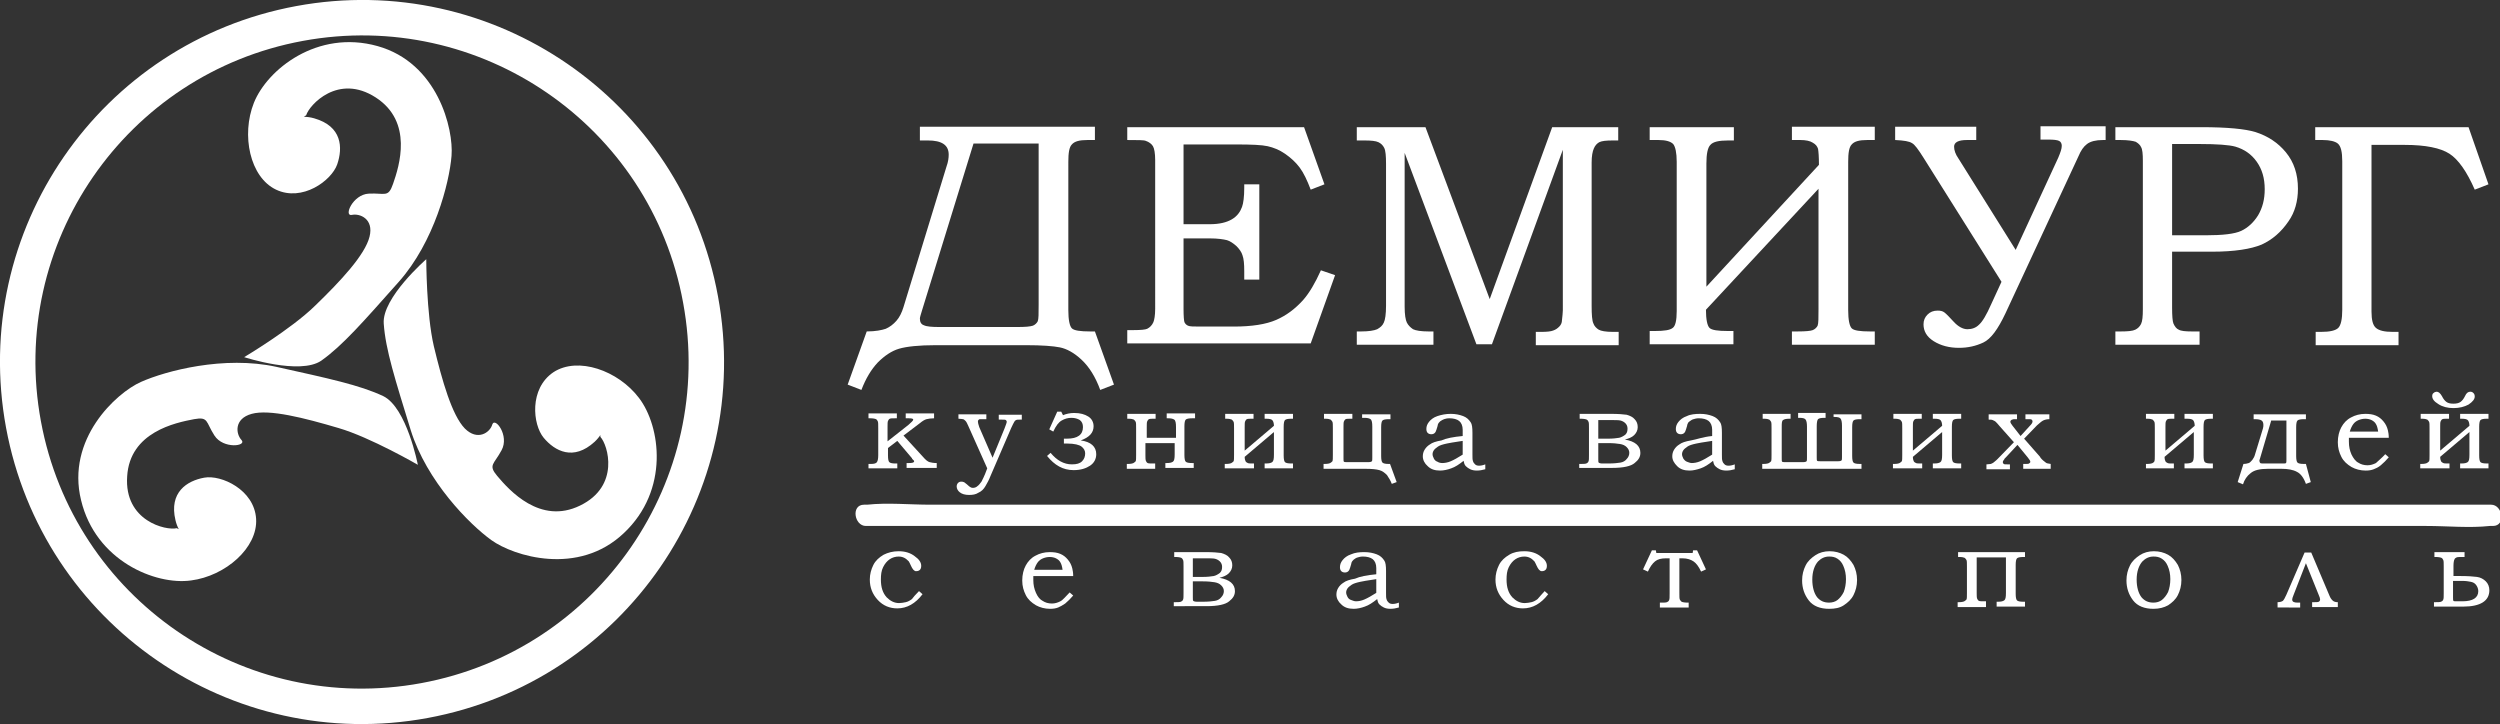 <?xml version="1.0" encoding="utf-8"?>
<!-- Generator: Adobe Illustrator 22.0.1, SVG Export Plug-In . SVG Version: 6.00 Build 0)  -->
<svg version="1.1" id="Слой_1" xmlns="http://www.w3.org/2000/svg" xmlns:xlink="http://www.w3.org/1999/xlink" x="0px" y="0px"
	 viewBox="0 0 564.2 163.5" style="enable-background:new 0 0 564.2 163.5;" xml:space="preserve">
<rect x="0" y="0" width="564.2" height="163.5" fill="#333333" stroke="none"/>
<style type="text/css">
	.st0{fill:#fff;}
	.st1{fill:none;stroke:#fff;stroke-width:8;stroke-miterlimit:10;}
</style>
<g>
	<path class="st0" d="M207.6,31.6v-3h39.5v3h-1.7c-1.8,0-2.9,0.3-3.5,1c-0.6,0.6-0.8,1.9-0.8,3.9V70c0,2.2,0.3,3.6,0.8,4.1
		c0.5,0.5,1.9,0.7,4.1,0.7h1.1l4.3,12l-3.1,1.2c-1.1-3-2.5-5.2-4.2-6.8s-3.4-2.5-4.9-2.8s-4-0.5-7.7-0.5h-20.3
		c-3.8,0-6.6,0.3-8.3,0.8c-1.7,0.5-3.3,1.6-4.8,3.1c-1.5,1.6-2.7,3.6-3.7,6.2l-3.1-1.2l4.3-12c2,0,3.4-0.3,4.3-0.6
		c0.9-0.4,1.7-1,2.4-1.8c0.7-0.8,1.2-1.8,1.6-3.1l9.7-31.7c0.4-1.1,0.5-2,0.5-2.7c0-2.2-1.6-3.2-4.7-3.2H207.6z M234.5,32.4h-14.8
		L208.1,70c-0.3,1-0.5,1.6-0.5,1.9c0,0.8,0.3,1.3,0.9,1.5c0.6,0.3,1.8,0.4,3.5,0.4h17.6c1.8,0,2.9-0.1,3.5-0.3
		c0.5-0.2,0.9-0.6,1.1-1c0.2-0.5,0.2-1.7,0.2-3.8V32.4z"/>
	<path class="st0" d="M254.4,28.7h39.9l4.6,12.9l-3.1,1.2c-0.8-2.1-1.6-3.8-2.5-5c-0.9-1.2-2-2.2-3.3-3.1s-2.6-1.4-3.9-1.7
		c-1.3-0.3-3.7-0.4-7.1-0.4h-11.9v18h5.9c2.2,0,3.8-0.4,5-1.1s1.9-1.7,2.3-2.8c0.3-0.8,0.5-2.3,0.5-4.3v-0.8h3.4v21.5h-3.4v-1.9
		c0-1.6-0.1-2.8-0.4-3.6c-0.2-0.7-0.7-1.4-1.4-2.1c-0.7-0.6-1.4-1.1-2.1-1.3c-0.8-0.2-2.1-0.4-3.9-0.4h-5.9v15.9
		c0,1.7,0.1,2.7,0.2,3c0.2,0.4,0.4,0.6,0.8,0.8c0.4,0.2,1.3,0.2,2.9,0.2h7.4c4.1,0,7.3-0.5,9.6-1.5c2.3-1,4.3-2.5,6.1-4.5
		c1.4-1.6,2.7-3.8,4-6.7l3.2,1.1l-5.5,15.4h-41.4v-3h1.4c1.6,0,2.7-0.1,3.1-0.3c0.6-0.3,1.1-0.8,1.4-1.5c0.2-0.5,0.4-1.5,0.4-3V36.1
		c0-1.5-0.2-2.6-0.5-3.1c-0.3-0.5-0.8-0.9-1.6-1.2c-0.4-0.2-1.8-0.2-4.2-0.2V28.7z"/>
	<path class="st0" d="M306.2,28.7h15.5l14.5,38.8l14.1-38.8h14.9v3H364c-1.5,0-2.5,0.1-3.1,0.4c-0.5,0.3-0.9,0.7-1.2,1.4
		s-0.5,1.7-0.5,3.2v32.3c0,2,0.1,3.4,0.4,4c0.2,0.6,0.7,1.1,1.2,1.4s1.6,0.5,3.2,0.5h1.3v3h-18.7v-3h1.3c1.2,0,2.1-0.1,2.6-0.3
		c0.6-0.2,1-0.5,1.4-0.9c0.4-0.4,0.6-0.9,0.6-1.4c0.1-1,0.2-1.7,0.2-2.3V33.8l-16,43.9h-3.5L317,34.5v34.7c0,1.8,0.2,3,0.5,3.6
		c0.3,0.6,0.8,1.1,1.4,1.5c0.6,0.3,1.8,0.5,3.5,0.5h1.1v3h-17.3v-3h1c1.7,0,2.9-0.2,3.6-0.5c0.7-0.4,1.2-0.8,1.5-1.5
		c0.3-0.6,0.5-1.9,0.5-3.8v-32c0-1.8-0.1-3-0.4-3.6c-0.3-0.6-0.7-1-1.3-1.3c-0.6-0.3-1.7-0.4-3.2-0.4h-1.7V28.7z"/>
	<path class="st0" d="M372.4,28.7h18.9v3H390c-2.1,0-3.4,0.3-4,1c-0.6,0.6-0.9,2-0.9,4.2v27.8l25.4-27.5c0-1.8-0.1-3-0.2-3.6
		c-0.2-0.6-0.5-1-1.2-1.4c-0.6-0.4-1.6-0.6-2.8-0.6h-1.9v-3h18.7v3h-1.7c-1.8,0-2.9,0.3-3.5,1c-0.6,0.6-0.8,1.9-0.8,3.9V70
		c0,2.2,0.3,3.6,0.8,4.1c0.5,0.5,1.9,0.7,4.1,0.7h1.1v3h-18.7v-3h1.3c1.7,0,2.9-0.1,3.4-0.3s0.9-0.6,1.1-1c0.2-0.5,0.2-1.8,0.2-3.9
		V42.6l-25.4,27.3c0,2.2,0.3,3.6,0.8,4.1c0.5,0.5,1.9,0.7,4.1,0.7h1.3v3h-18.9v-3h1.2c2.1,0,3.4-0.2,4-0.7c0.6-0.4,0.9-1.7,0.9-3.8
		V36.5c0-2-0.3-3.4-0.8-4c-0.6-0.6-1.7-0.9-3.3-0.9h-2V28.7z"/>
	<path class="st0" d="M475.3,31.6h-0.7c-1.6,0-2.8,0.3-3.6,0.9c-0.8,0.6-1.4,1.5-1.9,2.7l-16.5,35.5c-1.7,3.6-3.3,5.8-5,6.6
		c-1.7,0.8-3.5,1.2-5.5,1.2c-2.2,0-4.1-0.5-5.7-1.5s-2.3-2.3-2.3-3.8c0-0.9,0.3-1.6,0.9-2.2s1.3-0.9,2.3-0.9c0.6,0,1.1,0.1,1.5,0.4
		c0.4,0.3,1.1,1,2.1,2.1c1,1.1,2.1,1.7,3.1,1.7c1,0,1.9-0.3,2.6-1c0.8-0.7,1.7-2.2,2.8-4.7l2.3-5l-17.6-28c-1.2-1.9-2-3-2.6-3.3
		c-0.6-0.4-1.8-0.6-3.8-0.7v-3H446v3h-2.1c-1.9,0-2.9,0.5-2.9,1.5c0,0.8,0.3,1.7,1,2.7l12.9,20.6l9.6-20.8c0.5-1.2,0.8-2,0.8-2.7
		c0-0.5-0.2-0.9-0.6-1.1c-0.4-0.2-1.2-0.3-2.4-0.3h-1.8v-3h14.7V31.6z"/>
	<path class="st0" d="M477.4,28.7h19.4c5.9,0,9.9,0.4,12.2,1.1c2.8,0.9,5.1,2.4,6.9,4.6c1.8,2.2,2.7,4.9,2.7,8.2
		c0,2.8-0.7,5.3-2.1,7.3c-1.7,2.5-3.7,4.2-6.1,5.3c-2.4,1-6.1,1.6-11.2,1.6h-9v12.6c0,1.9,0.1,3.1,0.3,3.6c0.3,0.7,0.7,1.2,1.2,1.4
		c0.5,0.3,1.5,0.4,3,0.4h1.7v3h-19v-3h1.2c1.6,0,2.7-0.1,3.3-0.4c0.6-0.3,1-0.7,1.3-1.3c0.3-0.6,0.4-1.7,0.4-3.3V36.3
		c0-1.6-0.1-2.6-0.4-3.1c-0.2-0.5-0.7-0.9-1.2-1.2c-0.6-0.2-1.7-0.4-3.4-0.4h-1.2V28.7z M490.2,32.5v20.6h7.6c3.8,0,6.5-0.3,8-1
		c1.5-0.7,2.8-1.9,3.8-3.5c1-1.7,1.5-3.6,1.5-5.9c0-2.5-0.6-4.5-1.8-6.2s-2.8-2.8-4.8-3.4c-1.4-0.4-4.2-0.6-8.2-0.6H490.2z"/>
	<path class="st0" d="M522.7,28.7h34.4l4.5,12.9l-3.1,1.2c-1.8-4.1-3.7-6.8-5.7-8.1s-5.4-2-10.1-2h-7.5v37.6c0,1.9,0.3,3.1,1,3.7
		c0.7,0.6,1.9,0.9,3.8,0.9h1.3v3h-18.7v-3h1.2c2,0,3.3-0.3,3.9-0.9s0.9-2,0.9-4.1V36.4c0-2.1-0.3-3.4-1-4c-0.6-0.5-1.8-0.8-3.4-0.8
		h-1.7V28.7z"/>
</g>
<path class="st0" d="M62,31c0,0,2.6-6.1,8.9-4.3c6.3,1.8,6.5,6.6,5.2,10.4c-1.3,3.7-7.9,8.5-13.8,5.7c-5.9-2.8-7.9-12.3-5-19.6
	c3-7.5,14.3-16.6,27.9-12.8c13.6,3.8,17.2,18.7,16.7,24.8c-0.5,6.1-3.9,19.4-11.9,28.4c-8,9-12.7,14.4-17.5,17.8
	c-4.8,3.3-17.4-0.8-17.4-0.8s10.6-6.3,16-11.6c5.8-5.6,11.3-11.5,12.3-15.6c1-4-2.2-5.3-4-4.9c-1.9,0.4,0.2-4.6,3.8-4.8
	c3.7-0.2,4.4,1,5.5-2.2c1.4-4,4.6-14-3.9-19.5c-8.5-5.5-15,1.7-15.7,4"/>
<path class="st0" d="M135.1,89.8c0,0,3.9,5.4-0.9,9.9c-4.8,4.4-9,2.1-11.5-0.9c-2.5-3-3.3-11.1,2.2-14.8c5.5-3.6,14.6-0.4,19.3,5.8
	c4.9,6.4,6.9,20.8-3.4,30.5c-10.3,9.8-24.9,5.2-29.9,1.6c-5-3.6-14.6-13.3-18.2-24.8C89.2,85.7,87,78.9,86.6,73
	c-0.4-5.8,9.6-14.5,9.6-14.5s0,12.3,1.7,19.6c1.9,7.9,4.1,15.6,7,18.6c2.9,2.9,5.7,0.9,6.2-0.9c0.6-1.8,3.9,2.5,2.1,5.8
	c-1.7,3.2-3.1,3.3-1,5.8c2.7,3.2,9.7,11.1,18.7,6.7c9.1-4.4,6.3-13.7,4.6-15.5"/>
<path class="st0" d="M47.7,123.1c0,0-6.6,0.7-8.1-5.7c-1.5-6.3,2.6-8.9,6.5-9.6c3.8-0.7,11.3,2.7,11.7,9.3
	c0.4,6.5-6.9,12.9-14.7,13.9c-8,1.1-21.5-4.4-24.8-18.1c-3.4-13.8,7.9-24.2,13.5-26.7c5.6-2.5,18.8-6,30.6-3.4
	c11.7,2.6,18.8,4.1,24.1,6.6c5.3,2.6,7.8,15.5,7.8,15.5s-10.7-6.2-17.9-8.3c-7.8-2.3-15.6-4.3-19.6-3.2c-4,1.1-3.6,4.5-2.3,5.9
	c1.3,1.4-4.1,2.1-6.1-1c-2-3.1-1.3-4.3-4.6-3.7c-4.2,0.8-14.5,2.9-15.1,12.9c-0.7,10.1,8.8,12.3,11.2,11.7"/>
<path class="st1" d="M158.1,67.6c7.8,42.2-20.1,82.7-62.3,90.5c-42.2,7.8-82.7-20.1-90.5-62.3C-2.5,53.6,25.4,13.1,67.6,5.3
	C109.8-2.5,150.4,25.4,158.1,67.6z"/>
<g>
	<path class="st0" d="M196,105.8v-1.1h0.6c0.6,0,1.1-0.1,1.3-0.4s0.3-0.8,0.3-1.6v-6.1c0-0.8,0-1.3-0.1-1.5
		c-0.1-0.2-0.2-0.4-0.4-0.5c-0.2-0.1-0.7-0.2-1.3-0.2H196v-1.1h6.4v1.1H202c-0.6,0-1,0-1.2,0.1c-0.2,0.1-0.3,0.3-0.4,0.5
		c-0.1,0.2-0.1,0.7-0.1,1.3v3.3l4.7-3.7c0.7-0.6,1.1-1,1.1-1.2c0-0.2-0.3-0.3-1-0.3h-0.7v-1.1h6.4v1.1c-0.7,0-1.3,0.1-1.7,0.2
		s-0.9,0.4-1.5,0.9l-3.7,2.8l4.4,4.8c0.6,0.7,1.1,1.1,1.5,1.2s0.9,0.2,1.6,0.2v1.1h-6.8v-1.1h0.5c0.8,0,1.2-0.1,1.2-0.4
		c0-0.1,0-0.1-0.1-0.2c0,0-0.1-0.1-0.3-0.3c0,0-0.1-0.1-0.1-0.2l-3.3-3.9l-2.1,1.6v1.7c0,0.8,0.1,1.3,0.3,1.5
		c0.2,0.2,0.7,0.3,1.3,0.3h0.5v1.1H196z"/>
	<path class="st0" d="M216.4,93.5h6.2v1.1H222c-0.5,0-0.8,0-0.9,0c-0.1,0-0.2,0.1-0.3,0.2s-0.1,0.2-0.1,0.4c0,0.2,0.1,0.6,0.3,1.2
		l3,6.9l2.7-6.6c0.3-0.8,0.5-1.3,0.5-1.5c0-0.2-0.1-0.3-0.2-0.4c-0.1-0.1-0.5-0.1-1-0.1h-0.6v-1.1h5.2v1.1h-0.3c-0.5,0-0.8,0-1,0.1
		c-0.2,0.1-0.3,0.2-0.4,0.4c-0.1,0.2-0.4,0.7-0.7,1.4l-4.7,10.9c-0.3,0.8-0.7,1.5-1.1,2.2c-0.4,0.7-0.9,1.2-1.6,1.5
		c-0.6,0.4-1.3,0.5-2.1,0.5c-0.9,0-1.6-0.2-2.1-0.6c-0.4-0.3-0.7-0.8-0.7-1.3c0-0.3,0.1-0.6,0.3-0.8c0.2-0.2,0.4-0.3,0.7-0.3
		c0.2,0,0.4,0,0.6,0.1c0.1,0,0.3,0.2,0.7,0.5c0.4,0.4,0.7,0.6,0.9,0.7s0.3,0.1,0.5,0.1c0.3,0,0.7-0.1,1-0.4c0.3-0.2,0.6-0.6,0.9-1
		c0.3-0.6,0.6-1.2,0.8-1.7l0.5-1.3l-4.2-9.4c-0.3-0.7-0.5-1.1-0.7-1.3s-0.4-0.4-0.6-0.4c-0.1,0-0.5-0.1-1-0.1V93.5z"/>
	<path class="st0" d="M236.8,96.9l1.8-4h0.9l0.4,0.8c0.7-0.3,1.6-0.5,2.5-0.5c1.4,0,2.4,0.3,3.2,0.8c0.8,0.5,1.2,1.3,1.2,2.2
		c0,1.5-1,2.5-2.9,3.2c2.3,0.3,3.5,1.4,3.5,3.1c0,1.1-0.5,2-1.4,2.6s-2.1,1-3.7,1c-2.4,0-4.3-1.1-6-3.2l0.8-0.7
		c1.4,1.7,3,2.6,4.8,2.6c1.1,0,1.8-0.2,2.3-0.7c0.5-0.5,0.7-1.1,0.7-1.8c0-0.6-0.3-1.1-0.8-1.5s-1.6-0.7-3.3-0.7h-0.7v-1.1h0.7
		c2.4,0,3.6-0.9,3.6-2.6c0-0.7-0.2-1.2-0.7-1.6c-0.5-0.3-1.1-0.5-1.9-0.5c-0.8,0-1.5,0.2-2.2,0.6c-0.7,0.4-1.3,1.2-1.9,2.5
		L236.8,96.9z"/>
	<path class="st0" d="M260.7,104.7v1.1h-6.4v-1.1h0.3c0.6,0,1-0.1,1.2-0.2s0.4-0.3,0.5-0.4c0.1-0.2,0.1-0.7,0.1-1.5v-5.9
		c0-0.8,0-1.3-0.1-1.5c-0.1-0.2-0.2-0.3-0.4-0.5c-0.2-0.1-0.6-0.2-1.2-0.2h-0.3v-1.1h6.4v1.1h-0.3c-0.6,0-1,0-1.2,0.1
		c-0.2,0.1-0.3,0.3-0.4,0.5c-0.1,0.2-0.1,0.7-0.1,1.3v2.4h6.6v-2.4c0-0.9-0.1-1.5-0.4-1.7c-0.3-0.2-0.7-0.3-1.4-0.3h-0.3v-1.1h6.4
		v1.1H269c-0.7,0-1.2,0.1-1.4,0.3s-0.3,0.7-0.3,1.5v6.5c0,0.8,0.1,1.3,0.3,1.5c0.2,0.2,0.7,0.3,1.4,0.3h0.4v1.1h-6.4v-1.1h0.3
		c0.7,0,1.1-0.1,1.4-0.3c0.3-0.2,0.4-0.7,0.4-1.7V100h-6.6v2.7c0,0.6,0,1,0.1,1.3c0.1,0.2,0.2,0.4,0.4,0.5c0.2,0.1,0.6,0.1,1.2,0.1
		H260.7z"/>
	<path class="st0" d="M276.4,105.8v-1.1h0.3c0.6,0,1-0.1,1.2-0.2s0.4-0.3,0.5-0.4c0.1-0.2,0.1-0.7,0.1-1.5v-5.9c0-0.8,0-1.3-0.1-1.5
		s-0.2-0.3-0.4-0.5c-0.2-0.1-0.6-0.2-1.2-0.2h-0.3v-1.1h6.4v1.1h-0.3c-0.6,0-1,0-1.2,0.1s-0.3,0.3-0.4,0.5s-0.1,0.7-0.1,1.3v5.3
		l6.6-5.6c0-0.5-0.1-0.9-0.3-1.2s-0.7-0.4-1.5-0.4h-0.3v-1.1h6.4v1.1h-0.4c-0.7,0-1.2,0.1-1.4,0.3s-0.3,0.7-0.3,1.5v6.5
		c0,0.8,0.1,1.3,0.3,1.5c0.2,0.2,0.7,0.3,1.4,0.3h0.4v1.1h-6.4v-1.1h0.3c0.7,0,1.1-0.1,1.4-0.3s0.4-0.7,0.4-1.7v-5.1l-6.6,5.6
		c0,0.5,0.1,0.8,0.2,1c0.1,0.2,0.3,0.3,0.5,0.4s0.5,0.1,1.1,0.1h0.3v1.1H276.4z"/>
	<path class="st0" d="M307.4,94.6v-1.1h6.4v1.1h-0.4c-0.7,0-1.2,0.1-1.4,0.3s-0.3,0.7-0.3,1.5v6.5c0,0.8,0.1,1.3,0.3,1.5
		c0.2,0.2,0.7,0.3,1.3,0.3h0.4l1.5,4.1l-1.1,0.4c-0.3-0.8-0.7-1.4-1.1-2c-0.5-0.5-1-0.9-1.7-1.1c-0.7-0.2-1.7-0.3-3.2-0.3h-9.4v-1.1
		h0.3c0.6,0,1-0.1,1.2-0.2c0.2-0.1,0.4-0.3,0.5-0.4c0.1-0.2,0.1-0.7,0.1-1.5v-5.9c0-0.8,0-1.3-0.1-1.5s-0.2-0.3-0.4-0.5
		c-0.2-0.1-0.6-0.2-1.2-0.2h-0.3v-1.1h6.4v1.1h-0.3c-0.6,0-1,0-1.2,0.1s-0.3,0.3-0.4,0.5c-0.1,0.2-0.1,0.7-0.1,1.3v7
		c0,0.5,0,0.7,0.1,0.8c0.1,0.1,0.4,0.1,0.8,0.1h4.7c0.5,0,0.7-0.1,0.8-0.2s0.1-0.4,0.1-0.8v-7c0-0.9-0.1-1.5-0.4-1.7
		s-0.7-0.3-1.4-0.3H307.4z"/>
	<path class="st0" d="M330.1,98.4l0-1.4c0-0.9-0.3-1.6-0.8-2c-0.5-0.4-1.3-0.6-2.2-0.6c-0.5,0-0.9,0.1-1.2,0.2s-0.6,0.3-0.9,0.5
		c-0.2,0.2-0.4,0.4-0.5,0.7c0,0.1-0.1,0.5-0.3,1.1c-0.2,0.8-0.6,1.1-1.2,1.1c-0.3,0-0.6-0.1-0.8-0.3s-0.3-0.5-0.3-0.9
		c0-0.6,0.2-1.1,0.6-1.6c0.4-0.5,1-1,1.9-1.3s1.9-0.5,3-0.5c1.1,0,2,0.2,2.8,0.5c0.8,0.3,1.3,0.8,1.7,1.4c0.3,0.4,0.4,1.2,0.4,2.4
		v4.9c0,0.7,0,1.1,0.1,1.4c0.1,0.4,0.3,0.6,0.5,0.8s0.5,0.3,0.9,0.3c0.4,0,0.9-0.1,1.4-0.3v1.1c-0.7,0.2-1.3,0.3-1.9,0.3
		c-0.6,0-1.1-0.1-1.5-0.3s-0.7-0.4-1-0.7c-0.3-0.3-0.4-0.7-0.5-1.2c-1,0.8-1.9,1.4-2.8,1.7c-0.8,0.3-1.7,0.5-2.5,0.5
		c-1.2,0-2.1-0.3-2.8-1c-0.7-0.6-1.1-1.4-1.1-2.2c0-0.5,0.1-1,0.4-1.5c0.3-0.5,0.7-0.9,1.2-1.2c0.5-0.4,1.4-0.7,2.6-0.9
		C326.4,98.9,328,98.6,330.1,98.4z M330.1,99.5c-2,0.3-3.2,0.5-3.6,0.6c-0.9,0.2-1.6,0.4-2,0.7s-0.7,0.5-0.9,0.8
		c-0.2,0.3-0.3,0.6-0.3,0.9s0.1,0.6,0.3,1s0.5,0.6,0.8,0.7c0.3,0.2,0.7,0.3,1.1,0.3c0.5,0,1.2-0.1,1.9-0.4s1.6-0.8,2.7-1.5
		L330.1,99.5z"/>
	<path class="st0" d="M356.4,105.8v-1.1h0.3c0.6,0,1,0,1.3-0.1c0.2-0.1,0.4-0.2,0.5-0.5c0.1-0.2,0.1-0.7,0.1-1.5v-5.9
		c0-0.8,0-1.3-0.1-1.5c-0.1-0.2-0.2-0.4-0.4-0.5c-0.2-0.1-0.7-0.2-1.3-0.2h-0.3v-1.1h7c1.7,0,2.9,0.1,3.6,0.2c0.7,0.2,1.4,0.5,1.8,1
		c0.5,0.5,0.7,1.1,0.7,1.8c0,0.7-0.3,1.3-0.8,1.8s-1.3,0.8-2.1,1c2.3,0.4,3.5,1.4,3.5,3c0,0.9-0.4,1.6-1.3,2.3
		c-0.8,0.7-2.5,1.1-5.1,1.1H356.4z M360.7,94.7v4.3h2.2c1.1,0,1.9-0.1,2.5-0.2c0.5-0.1,1-0.4,1.4-0.7c0.4-0.4,0.5-0.8,0.5-1.4
		c0-0.5-0.2-0.9-0.5-1.2c-0.3-0.3-0.7-0.5-1.1-0.6s-1.2-0.1-2.3-0.1H360.7z M360.7,100v3.6c0,0.5,0,0.7,0.1,0.8
		c0.1,0.1,0.4,0.2,0.8,0.2h1.4c1.2,0,2.1-0.1,2.7-0.2c0.6-0.1,1.1-0.4,1.4-0.8c0.4-0.4,0.6-0.9,0.6-1.4c0-0.5-0.2-0.9-0.6-1.3
		c-0.4-0.4-0.9-0.6-1.5-0.7c-0.6-0.1-1.5-0.2-2.7-0.2H360.7z"/>
	<path class="st0" d="M386.4,98.4l0-1.4c0-0.9-0.3-1.6-0.8-2s-1.3-0.6-2.2-0.6c-0.5,0-0.9,0.1-1.2,0.2c-0.4,0.1-0.6,0.3-0.9,0.5
		s-0.4,0.4-0.5,0.7c0,0.1-0.1,0.5-0.3,1.1c-0.2,0.8-0.6,1.1-1.2,1.1c-0.3,0-0.6-0.1-0.8-0.3c-0.2-0.2-0.3-0.5-0.3-0.9
		c0-0.6,0.2-1.1,0.6-1.6s1-1,1.9-1.3c0.8-0.4,1.9-0.5,3-0.5c1.1,0,2,0.2,2.8,0.5s1.3,0.8,1.7,1.4c0.3,0.4,0.4,1.2,0.4,2.4v4.9
		c0,0.7,0,1.1,0.1,1.4c0.1,0.4,0.3,0.6,0.5,0.8c0.2,0.2,0.5,0.3,0.9,0.3c0.4,0,0.9-0.1,1.4-0.3v1.1c-0.7,0.2-1.3,0.3-1.9,0.3
		c-0.6,0-1.1-0.1-1.5-0.3c-0.4-0.2-0.7-0.4-1-0.7s-0.4-0.7-0.5-1.2c-1,0.8-1.9,1.4-2.8,1.7s-1.7,0.5-2.5,0.5c-1.2,0-2.1-0.3-2.8-1
		s-1.1-1.4-1.1-2.2c0-0.5,0.1-1,0.4-1.5s0.7-0.9,1.2-1.2c0.5-0.4,1.4-0.7,2.6-0.9S384.3,98.6,386.4,98.4z M386.4,99.5
		c-2,0.3-3.2,0.5-3.6,0.6c-0.9,0.2-1.6,0.4-2,0.7c-0.4,0.3-0.7,0.5-0.9,0.8s-0.3,0.6-0.3,0.9s0.1,0.6,0.3,1c0.2,0.3,0.5,0.6,0.8,0.7
		s0.7,0.3,1.1,0.3c0.5,0,1.2-0.1,1.9-0.4c0.7-0.3,1.6-0.8,2.7-1.5L386.4,99.5z"/>
	<path class="st0" d="M413.8,94.6v-1.1h6.3v1.1h-0.4c-0.7,0-1.2,0.1-1.4,0.3s-0.3,0.7-0.3,1.5v6.5c0,0.8,0.1,1.3,0.3,1.5
		c0.2,0.2,0.7,0.3,1.4,0.3h0.4v1.1h-22.4v-1.1h0.3c0.6,0,1-0.1,1.2-0.2s0.4-0.3,0.5-0.4c0.1-0.2,0.1-0.7,0.1-1.5v-5.9
		c0-0.8,0-1.3-0.1-1.5s-0.2-0.3-0.4-0.5c-0.2-0.1-0.6-0.2-1.2-0.2h-0.3v-1.1h6.3v1.1h-0.3c-0.7,0-1.1,0.1-1.4,0.3s-0.3,0.8-0.3,1.6
		v7c0,0.5,0,0.7,0.1,0.8c0.1,0.1,0.4,0.1,0.8,0.1h3.9c0.5,0,0.7-0.1,0.8-0.2c0.1-0.1,0.1-0.4,0.1-0.8v-7c0-0.8-0.1-1.3-0.3-1.6
		s-0.7-0.4-1.4-0.4h-0.3v-1.1h6.2v1.1h-0.3c-0.7,0-1.2,0.1-1.4,0.3c-0.2,0.2-0.3,0.8-0.3,1.6v7c0,0.5,0,0.7,0.1,0.8
		c0.1,0.1,0.4,0.1,0.8,0.1h3.9c0.5,0,0.7-0.1,0.8-0.2c0.1-0.1,0.1-0.4,0.1-0.8v-7c0-0.8-0.1-1.3-0.3-1.6s-0.7-0.4-1.4-0.4H413.8z"/>
	<path class="st0" d="M427.2,105.8v-1.1h0.3c0.6,0,1-0.1,1.2-0.2s0.4-0.3,0.5-0.4c0.1-0.2,0.1-0.7,0.1-1.5v-5.9c0-0.8,0-1.3-0.1-1.5
		s-0.2-0.3-0.4-0.5c-0.2-0.1-0.6-0.2-1.2-0.2h-0.3v-1.1h6.4v1.1h-0.3c-0.6,0-1,0-1.2,0.1s-0.3,0.3-0.4,0.5s-0.1,0.7-0.1,1.3v5.3
		l6.6-5.6c0-0.5-0.1-0.9-0.3-1.2s-0.7-0.4-1.5-0.4h-0.3v-1.1h6.4v1.1h-0.4c-0.7,0-1.2,0.1-1.4,0.3s-0.3,0.7-0.3,1.5v6.5
		c0,0.8,0.1,1.3,0.3,1.5c0.2,0.2,0.7,0.3,1.4,0.3h0.4v1.1h-6.4v-1.1h0.3c0.7,0,1.1-0.1,1.4-0.3s0.4-0.7,0.4-1.7v-5.1l-6.6,5.6
		c0,0.5,0.1,0.8,0.2,1c0.1,0.2,0.3,0.3,0.5,0.4s0.5,0.1,1.1,0.1h0.3v1.1H427.2z"/>
	<path class="st0" d="M448.8,93.5h6.4v1.1h-0.4c-0.3,0-0.5,0-0.7,0.1c-0.1,0-0.2,0.1-0.3,0.2c-0.1,0.1-0.1,0.2-0.1,0.3
		c0,0.2,0.2,0.5,0.5,0.9l1.8,2.3l2.1-2.3c0.4-0.4,0.6-0.7,0.6-1c0-0.2-0.1-0.3-0.2-0.4c-0.1-0.1-0.4-0.1-0.9-0.1h-0.5v-1.1h5.4v1.1
		c-0.5,0-1,0.1-1.4,0.3c-0.4,0.2-0.8,0.6-1.4,1.1l-2.9,3l3.6,4.1l0.1,0.2c0.4,0.5,0.8,0.8,1.2,1.1c0.2,0.2,0.6,0.2,1.1,0.3v1.1h-6.2
		v-1.1h0.5c0.4,0,0.7,0,0.8-0.1c0.2-0.1,0.3-0.2,0.3-0.4c0-0.2-0.2-0.5-0.6-1l-2.3-2.8l-2.6,2.8l-0.3,0.3l-0.1,0.2
		c-0.2,0.2-0.3,0.4-0.3,0.6c0,0.2,0.1,0.3,0.2,0.4c0.1,0.1,0.4,0.1,0.9,0.1h0.5v1.1h-5.3v-1.1c0.4,0,0.7-0.1,1-0.1
		c0.2-0.1,0.5-0.2,0.7-0.4c0.4-0.3,0.7-0.6,0.8-0.7l3.7-3.8l-3.2-3.6c-0.4-0.5-0.7-0.8-0.9-1c-0.2-0.2-0.5-0.3-0.7-0.4
		c-0.2-0.1-0.5-0.1-0.9-0.1V93.5z"/>
	<path class="st0" d="M484.3,105.8v-1.1h0.3c0.6,0,1-0.1,1.2-0.2s0.4-0.3,0.4-0.4c0.1-0.2,0.1-0.7,0.1-1.5v-5.9c0-0.8,0-1.3-0.1-1.5
		c-0.1-0.2-0.2-0.3-0.4-0.5c-0.2-0.1-0.6-0.2-1.2-0.2h-0.3v-1.1h6.4v1.1h-0.3c-0.6,0-1,0-1.2,0.1s-0.3,0.3-0.4,0.5
		c-0.1,0.2-0.1,0.7-0.1,1.3v5.3l6.6-5.6c0-0.5-0.1-0.9-0.3-1.2s-0.7-0.4-1.5-0.4H493v-1.1h6.4v1.1h-0.4c-0.7,0-1.2,0.1-1.4,0.3
		c-0.2,0.2-0.3,0.7-0.3,1.5v6.5c0,0.8,0.1,1.3,0.3,1.5c0.2,0.2,0.7,0.3,1.4,0.3h0.4v1.1H493v-1.1h0.3c0.7,0,1.1-0.1,1.4-0.3
		c0.3-0.2,0.4-0.7,0.4-1.7v-5.1l-6.6,5.6c0,0.5,0.1,0.8,0.2,1c0.1,0.2,0.3,0.3,0.5,0.4s0.5,0.1,1.1,0.1h0.3v1.1H484.3z"/>
	<path class="st0" d="M505,108.8l1.3-4.1c0.5,0,0.9-0.1,1.2-0.2c0.3-0.1,0.5-0.4,0.8-0.7c0.3-0.4,0.5-0.8,0.6-1.2l1.8-5.9
		c0.1-0.3,0.1-0.6,0.1-0.8c0-0.4-0.1-0.8-0.4-1c-0.3-0.2-0.8-0.3-1.5-0.3h-0.3v-1.1h11.8v1.1h-0.5c-0.7,0-1.2,0.1-1.4,0.3
		c-0.2,0.2-0.3,0.7-0.3,1.5v6.5c0,0.8,0.1,1.3,0.3,1.5s0.7,0.3,1.4,0.3h0.5l1.1,4.1l-1.1,0.4c-0.5-1.4-1.2-2.3-2-2.7
		c-0.9-0.5-2.1-0.7-3.5-0.7h-3.1c-1.8,0-3.1,0.3-3.9,1c-0.8,0.6-1.4,1.5-1.7,2.5L505,108.8z M512.6,94.8l-2.6,8.8
		c-0.1,0.2-0.1,0.3-0.1,0.4c0,0.2,0.1,0.4,0.2,0.5c0.1,0.1,0.4,0.1,0.9,0.1h4.1c0.5,0,0.7,0,0.8-0.1c0.1-0.1,0.1-0.4,0.1-0.8v-8.8
		H512.6z"/>
	<path class="st0" d="M538.3,102.5l0.8,0.7c-0.6,0.7-1.2,1.3-1.8,1.8s-1.1,0.7-1.6,0.9c-0.5,0.2-1.1,0.3-1.8,0.3
		c-1.2,0-2.3-0.3-3.2-0.8c-1-0.6-1.8-1.3-2.3-2.3s-0.8-2-0.8-3.3c0-1.3,0.3-2.5,0.8-3.4c0.5-0.9,1.2-1.7,2.2-2.2
		c0.9-0.5,2-0.8,3.2-0.8c0.9,0,1.7,0.1,2.4,0.4c0.7,0.3,1.2,0.7,1.7,1.3c0.5,0.6,0.8,1.2,1,2c0.1,0.4,0.2,1,0.2,1.7h-9
		c0,0.4,0,0.7,0,0.9c0,1.1,0.2,2,0.6,2.9c0.4,0.8,0.9,1.5,1.5,1.8c0.6,0.4,1.3,0.6,2.1,0.6c0.7,0,1.3-0.2,1.9-0.5
		C536.7,104,537.5,103.4,538.3,102.5z M536.7,97.4c-0.1-0.8-0.3-1.4-0.5-1.7c-0.2-0.4-0.6-0.7-1-0.9c-0.4-0.2-0.9-0.3-1.4-0.3
		s-1,0.1-1.5,0.3c-0.5,0.2-0.9,0.5-1.2,0.9s-0.6,1-0.8,1.7H536.7z"/>
	<path class="st0" d="M546.2,105.8v-1.1h0.3c0.6,0,1-0.1,1.2-0.2s0.4-0.3,0.5-0.4c0.1-0.2,0.1-0.7,0.1-1.5v-5.9c0-0.8,0-1.3-0.1-1.5
		c-0.1-0.2-0.2-0.3-0.4-0.5c-0.2-0.1-0.6-0.2-1.2-0.2h-0.3v-1.1h6.4v1.1h-0.3c-0.6,0-1,0-1.2,0.1c-0.2,0.1-0.3,0.3-0.4,0.5
		c-0.1,0.2-0.1,0.7-0.1,1.3v5.3l6.6-5.6c0-0.5-0.1-0.9-0.3-1.2s-0.7-0.4-1.5-0.4h-0.3v-1.1h6.4v1.1h-0.4c-0.7,0-1.2,0.1-1.4,0.3
		s-0.3,0.7-0.3,1.5v6.5c0,0.8,0.1,1.3,0.3,1.5c0.2,0.2,0.7,0.3,1.4,0.3h0.4v1.1h-6.4v-1.1h0.3c0.7,0,1.1-0.1,1.4-0.3
		c0.3-0.2,0.4-0.7,0.4-1.7v-5.1l-6.6,5.6c0,0.5,0.1,0.8,0.2,1c0.1,0.2,0.3,0.3,0.5,0.4s0.5,0.1,1.1,0.1h0.3v1.1H546.2z M553.7,92.1
		c-1.3,0-2.5-0.3-3.4-0.9c-1-0.6-1.4-1.2-1.4-1.8c0-0.3,0.1-0.6,0.3-0.7c0.2-0.2,0.5-0.3,0.7-0.3c0.4,0,0.8,0.3,1.2,1
		c0.3,0.6,0.6,1,1,1.3c0.4,0.3,0.9,0.4,1.6,0.4c0.6,0,1.2-0.1,1.6-0.4c0.4-0.3,0.7-0.7,1-1.3c0.3-0.7,0.7-1,1.2-1
		c0.3,0,0.5,0.1,0.7,0.3s0.3,0.4,0.3,0.8c0,0.6-0.5,1.2-1.4,1.8C556.2,91.8,555,92.1,553.7,92.1z"/>
	<path class="st0" d="M207.4,133.4l0.8,0.7c-1.6,2.1-3.5,3.2-5.7,3.2c-1.7,0-3.2-0.6-4.4-1.9s-1.8-2.8-1.8-4.6
		c0-1.2,0.3-2.3,0.8-3.3s1.3-1.7,2.3-2.3c1-0.5,2.1-0.8,3.4-0.8c1.5,0,2.7,0.4,3.6,1.1c1,0.7,1.5,1.4,1.5,2.2c0,0.4-0.1,0.7-0.3,0.9
		s-0.5,0.3-0.8,0.3c-0.2,0-0.3,0-0.4-0.1c-0.1-0.1-0.3-0.2-0.4-0.4c-0.1-0.1-0.2-0.3-0.4-0.7c-0.2-0.5-0.4-0.8-0.5-1
		c-0.3-0.3-0.6-0.6-1-0.8c-0.4-0.2-0.8-0.3-1.3-0.3c-0.7,0-1.4,0.2-2,0.6s-1.1,1-1.5,1.8s-0.5,1.7-0.5,2.8c0,1.7,0.4,3,1.3,4
		c0.8,0.8,1.7,1.3,2.8,1.3c0.5,0,1-0.1,1.5-0.2s1-0.4,1.4-0.7C206.1,134.8,206.6,134.2,207.4,133.4z"/>
	<path class="st0" d="M241.4,133.7l0.8,0.7c-0.6,0.7-1.2,1.3-1.8,1.8c-0.6,0.4-1.1,0.7-1.6,0.9s-1.1,0.3-1.8,0.3
		c-1.2,0-2.3-0.3-3.2-0.8c-1-0.6-1.8-1.3-2.3-2.3s-0.8-2-0.8-3.3c0-1.3,0.3-2.5,0.8-3.4s1.2-1.7,2.2-2.2c0.9-0.5,2-0.8,3.2-0.8
		c0.9,0,1.7,0.1,2.4,0.4s1.2,0.7,1.7,1.3s0.8,1.2,1,2c0.1,0.4,0.2,1,0.2,1.7h-9c0,0.4,0,0.7,0,0.9c0,1.1,0.2,2,0.6,2.9
		s0.9,1.5,1.5,1.8c0.6,0.4,1.3,0.6,2.1,0.6c0.7,0,1.3-0.2,1.9-0.5S240.5,134.6,241.4,133.7z M239.8,128.6c-0.1-0.8-0.3-1.4-0.5-1.7
		c-0.2-0.4-0.6-0.7-1-0.9c-0.4-0.2-0.9-0.3-1.4-0.3s-1,0.1-1.5,0.3s-0.9,0.5-1.2,0.9c-0.3,0.4-0.6,1-0.8,1.7H239.8z"/>
	<path class="st0" d="M264.9,137v-1.1h0.3c0.6,0,1,0,1.3-0.1c0.2-0.1,0.4-0.2,0.5-0.5c0.1-0.2,0.1-0.7,0.1-1.5v-5.9
		c0-0.8,0-1.3-0.1-1.5c-0.1-0.2-0.2-0.4-0.4-0.5c-0.2-0.1-0.7-0.2-1.3-0.2h-0.3v-1.1h7c1.7,0,2.9,0.1,3.6,0.2c0.7,0.2,1.4,0.5,1.8,1
		c0.5,0.5,0.7,1.1,0.7,1.8c0,0.7-0.3,1.3-0.8,1.8s-1.3,0.8-2.1,1c2.3,0.4,3.5,1.4,3.5,3c0,0.9-0.4,1.6-1.3,2.3
		c-0.8,0.7-2.5,1.1-5.1,1.1H264.9z M269.2,125.9v4.3h2.2c1.1,0,1.9-0.1,2.5-0.2c0.5-0.1,1-0.4,1.4-0.7c0.4-0.4,0.5-0.8,0.5-1.4
		c0-0.5-0.2-0.9-0.5-1.2c-0.3-0.3-0.7-0.5-1.1-0.6s-1.2-0.1-2.3-0.1H269.2z M269.2,131.2v3.6c0,0.5,0,0.7,0.1,0.8
		c0.1,0.1,0.4,0.2,0.8,0.2h1.4c1.2,0,2.1-0.1,2.7-0.2c0.6-0.1,1.1-0.4,1.4-0.8c0.4-0.4,0.6-0.9,0.6-1.4c0-0.5-0.2-0.9-0.6-1.3
		c-0.4-0.4-0.9-0.6-1.5-0.7c-0.6-0.1-1.5-0.2-2.7-0.2H269.2z"/>
	<path class="st0" d="M310.6,129.6l0-1.4c0-0.9-0.3-1.6-0.8-2c-0.5-0.4-1.3-0.6-2.2-0.6c-0.5,0-0.9,0.1-1.2,0.2
		c-0.4,0.1-0.6,0.3-0.9,0.5c-0.2,0.2-0.4,0.4-0.5,0.7c0,0.1-0.1,0.5-0.3,1.1c-0.2,0.8-0.6,1.1-1.2,1.1c-0.3,0-0.6-0.1-0.8-0.3
		s-0.3-0.5-0.3-0.9c0-0.6,0.2-1.1,0.6-1.6c0.4-0.5,1-1,1.9-1.3c0.9-0.4,1.9-0.5,3-0.5c1.1,0,2,0.2,2.8,0.5c0.8,0.3,1.3,0.8,1.7,1.4
		c0.3,0.4,0.4,1.2,0.4,2.4v4.9c0,0.7,0,1.1,0.1,1.4c0.1,0.4,0.3,0.6,0.5,0.8s0.5,0.3,0.9,0.3c0.4,0,0.9-0.1,1.4-0.3v1.1
		c-0.7,0.2-1.3,0.3-1.9,0.3c-0.6,0-1.1-0.1-1.5-0.3s-0.7-0.4-1-0.7c-0.3-0.3-0.4-0.7-0.5-1.2c-1,0.8-1.9,1.4-2.8,1.7
		c-0.8,0.3-1.7,0.5-2.5,0.5c-1.2,0-2.1-0.3-2.8-1c-0.7-0.6-1.1-1.4-1.1-2.2c0-0.5,0.1-1,0.4-1.5c0.3-0.5,0.7-0.9,1.2-1.2
		c0.5-0.4,1.4-0.7,2.6-0.9C306.9,130.1,308.5,129.8,310.6,129.6z M310.6,130.7c-2,0.3-3.2,0.5-3.6,0.6c-0.9,0.2-1.6,0.4-2,0.7
		s-0.7,0.5-0.9,0.8c-0.2,0.3-0.3,0.6-0.3,0.9s0.1,0.6,0.3,1s0.5,0.6,0.8,0.7s0.7,0.3,1.1,0.3c0.6,0,1.2-0.1,1.9-0.4
		c0.7-0.3,1.6-0.8,2.7-1.5V130.7z"/>
	<path class="st0" d="M348.6,133.4l0.8,0.7c-1.6,2.1-3.5,3.2-5.7,3.2c-1.7,0-3.2-0.6-4.4-1.9s-1.8-2.8-1.8-4.6
		c0-1.2,0.3-2.3,0.8-3.3s1.3-1.7,2.3-2.3s2.1-0.8,3.4-0.8c1.5,0,2.7,0.4,3.6,1.1c1,0.7,1.5,1.4,1.5,2.2c0,0.4-0.1,0.7-0.3,0.9
		s-0.5,0.3-0.8,0.3c-0.2,0-0.3,0-0.4-0.1c-0.1-0.1-0.3-0.2-0.4-0.4c-0.1-0.1-0.2-0.3-0.4-0.7c-0.2-0.5-0.4-0.8-0.5-1
		c-0.3-0.3-0.6-0.6-1-0.8s-0.8-0.3-1.3-0.3c-0.7,0-1.4,0.2-2,0.6c-0.6,0.4-1.1,1-1.5,1.8s-0.5,1.7-0.5,2.8c0,1.7,0.4,3,1.3,4
		c0.8,0.8,1.7,1.3,2.8,1.3c0.5,0,1-0.1,1.5-0.2s1-0.4,1.4-0.7C347.3,134.8,347.9,134.2,348.6,133.4z"/>
	<path class="st0" d="M376.7,126H376c-1.1,0-1.9,0.2-2.5,0.7s-1.1,1.2-1.6,2.3l-1.1-0.5l2-4.3h0.9l0.1,0.6h8.2l0.1-0.6h0.9l2,4.3
		l-1.1,0.5c-0.5-1.1-1.1-1.9-1.7-2.3s-1.4-0.7-2.5-0.7h-0.7v7.8c0,0.8,0,1.3,0.1,1.5c0.1,0.2,0.2,0.3,0.4,0.5
		c0.2,0.1,0.7,0.2,1.3,0.2h0.3v1.1h-6.5v-1.1h0.3c0.6,0,1,0,1.3-0.1c0.2-0.1,0.4-0.2,0.5-0.5c0.1-0.2,0.1-0.7,0.1-1.5V126z"/>
	<path class="st0" d="M412.9,124.4c1.2,0,2.3,0.3,3.2,0.8s1.6,1.3,2.2,2.3c0.5,1,0.8,2.1,0.8,3.4s-0.3,2.4-0.8,3.4s-1.3,1.7-2.2,2.3
		s-2,0.8-3.3,0.8c-2,0-3.6-0.6-4.6-1.9s-1.5-2.8-1.5-4.5c0-1.3,0.3-2.4,0.8-3.4s1.3-1.7,2.2-2.3S411.7,124.4,412.9,124.4z
		 M412.8,125.6c-1,0-1.8,0.4-2.5,1.1c-0.8,0.9-1.3,2.3-1.3,4.1c0,1.7,0.4,3.1,1.1,4c0.7,0.8,1.5,1.2,2.7,1.2c0.7,0,1.4-0.2,1.9-0.6
		s1-1,1.4-1.8c0.3-0.8,0.5-1.8,0.5-2.9c0-1.1-0.2-2.1-0.6-3c-0.3-0.7-0.7-1.2-1.3-1.6S413.5,125.6,412.8,125.6z"/>
	<path class="st0" d="M448.2,135.9v1.1h-6.4v-1.1h0.3c0.6,0,1-0.1,1.2-0.2s0.4-0.3,0.5-0.4c0.1-0.2,0.1-0.7,0.1-1.5v-5.9
		c0-0.8,0-1.3-0.1-1.5s-0.2-0.3-0.4-0.5c-0.2-0.1-0.6-0.2-1.2-0.2h-0.3v-1.1H457v1.1h-0.4c-0.7,0-1.2,0.1-1.4,0.3s-0.3,0.7-0.3,1.5
		v6.5c0,0.8,0.1,1.3,0.3,1.5c0.2,0.2,0.7,0.3,1.4,0.3h0.4v1.1h-6.4v-1.1h0.3c0.7,0,1.1-0.1,1.4-0.3c0.3-0.2,0.4-0.7,0.4-1.7v-8h-6.6
		v8c0,0.6,0,1,0.1,1.3c0.1,0.2,0.2,0.4,0.4,0.5s0.6,0.1,1.2,0.1H448.2z"/>
	<path class="st0" d="M486.1,124.4c1.2,0,2.3,0.3,3.2,0.8s1.6,1.3,2.2,2.3c0.5,1,0.8,2.1,0.8,3.4s-0.3,2.4-0.8,3.4s-1.3,1.7-2.2,2.3
		c-0.9,0.5-2,0.8-3.3,0.8c-2,0-3.6-0.6-4.6-1.9c-1-1.3-1.5-2.8-1.5-4.5c0-1.3,0.3-2.4,0.8-3.4s1.3-1.7,2.2-2.3
		S484.9,124.4,486.1,124.4z M486,125.6c-1,0-1.8,0.4-2.5,1.1c-0.8,0.9-1.3,2.3-1.3,4.1c0,1.7,0.4,3.1,1.1,4c0.7,0.8,1.5,1.2,2.7,1.2
		c0.7,0,1.4-0.2,1.9-0.6s1-1,1.4-1.8c0.3-0.8,0.5-1.8,0.5-2.9c0-1.1-0.2-2.1-0.6-3c-0.3-0.7-0.7-1.2-1.3-1.6S486.7,125.6,486,125.6z
		"/>
	<path class="st0" d="M514,137v-1.1c0.5,0,0.9-0.1,1.2-0.3c0.2-0.2,0.5-0.7,0.8-1.4l4.1-9.5h1.5l4.1,9.7c0.2,0.5,0.4,0.8,0.7,1.1
		s0.7,0.4,1.2,0.4v1.1h-5.8v-1.1h0.4c0.5,0,0.9,0,1.1-0.1c0.2-0.1,0.3-0.3,0.3-0.5c0-0.2-0.1-0.6-0.3-1l-2.9-7.2l-2.8,7.2
		c-0.2,0.5-0.3,0.8-0.3,1c0,0.5,0.4,0.7,1.2,0.7h0.6v1.1H514z"/>
	<path class="st0" d="M549.3,137v-1.1h0.3c0.6,0,1,0,1.3-0.1c0.2-0.1,0.4-0.2,0.5-0.5c0.1-0.2,0.1-0.7,0.1-1.5v-5.9
		c0-0.8,0-1.3-0.1-1.5c-0.1-0.2-0.2-0.4-0.4-0.5c-0.2-0.1-0.7-0.2-1.3-0.2h-0.3v-1.1h6.8v1.1h-0.3c-0.8,0-1.3,0-1.5,0.1
		c-0.2,0.1-0.4,0.2-0.5,0.5c-0.1,0.2-0.2,0.7-0.2,1.4v2.3h1.7c1.6,0,2.8,0.1,3.6,0.2s1.5,0.5,2,1s0.8,1.2,0.8,2c0,2.4-2,3.7-5.9,3.7
		H549.3z M553.6,131.2v3.6c0,0.5,0,0.7,0.1,0.8c0.1,0.1,0.3,0.1,0.8,0.1h1.2c2.4,0,3.6-0.8,3.6-2.3c0-0.5-0.2-1-0.5-1.4
		c-0.3-0.4-0.7-0.6-1.2-0.7s-1.1-0.2-1.9-0.2H553.6z"/>
</g>
<g>
	<g>
		<path class="st0" d="M195.4,118.7c12.2,0,24.3,0,36.5,0c29.2,0,58.4,0,87.6,0c35.3,0,70.6,0,106,0c30.6,0,61.1,0,91.7,0
			c10.1,0,20.2,0,30.4,0c4.7,0,9.7,0.5,14.3,0c0.2,0,0.4,0,0.7,0c3,0,2.2-4.8-0.4-4.8c-12.2,0-24.3,0-36.5,0c-29.2,0-58.4,0-87.6,0
			c-35.3,0-70.6,0-106,0c-30.6,0-61.1,0-91.7,0c-10.1,0-20.2,0-30.4,0c-4.7,0-9.7-0.5-14.3,0c-0.2,0-0.4,0-0.7,0
			C192,113.9,192.8,118.7,195.4,118.7L195.4,118.7z"/>
	</g>
</g>
</svg>
